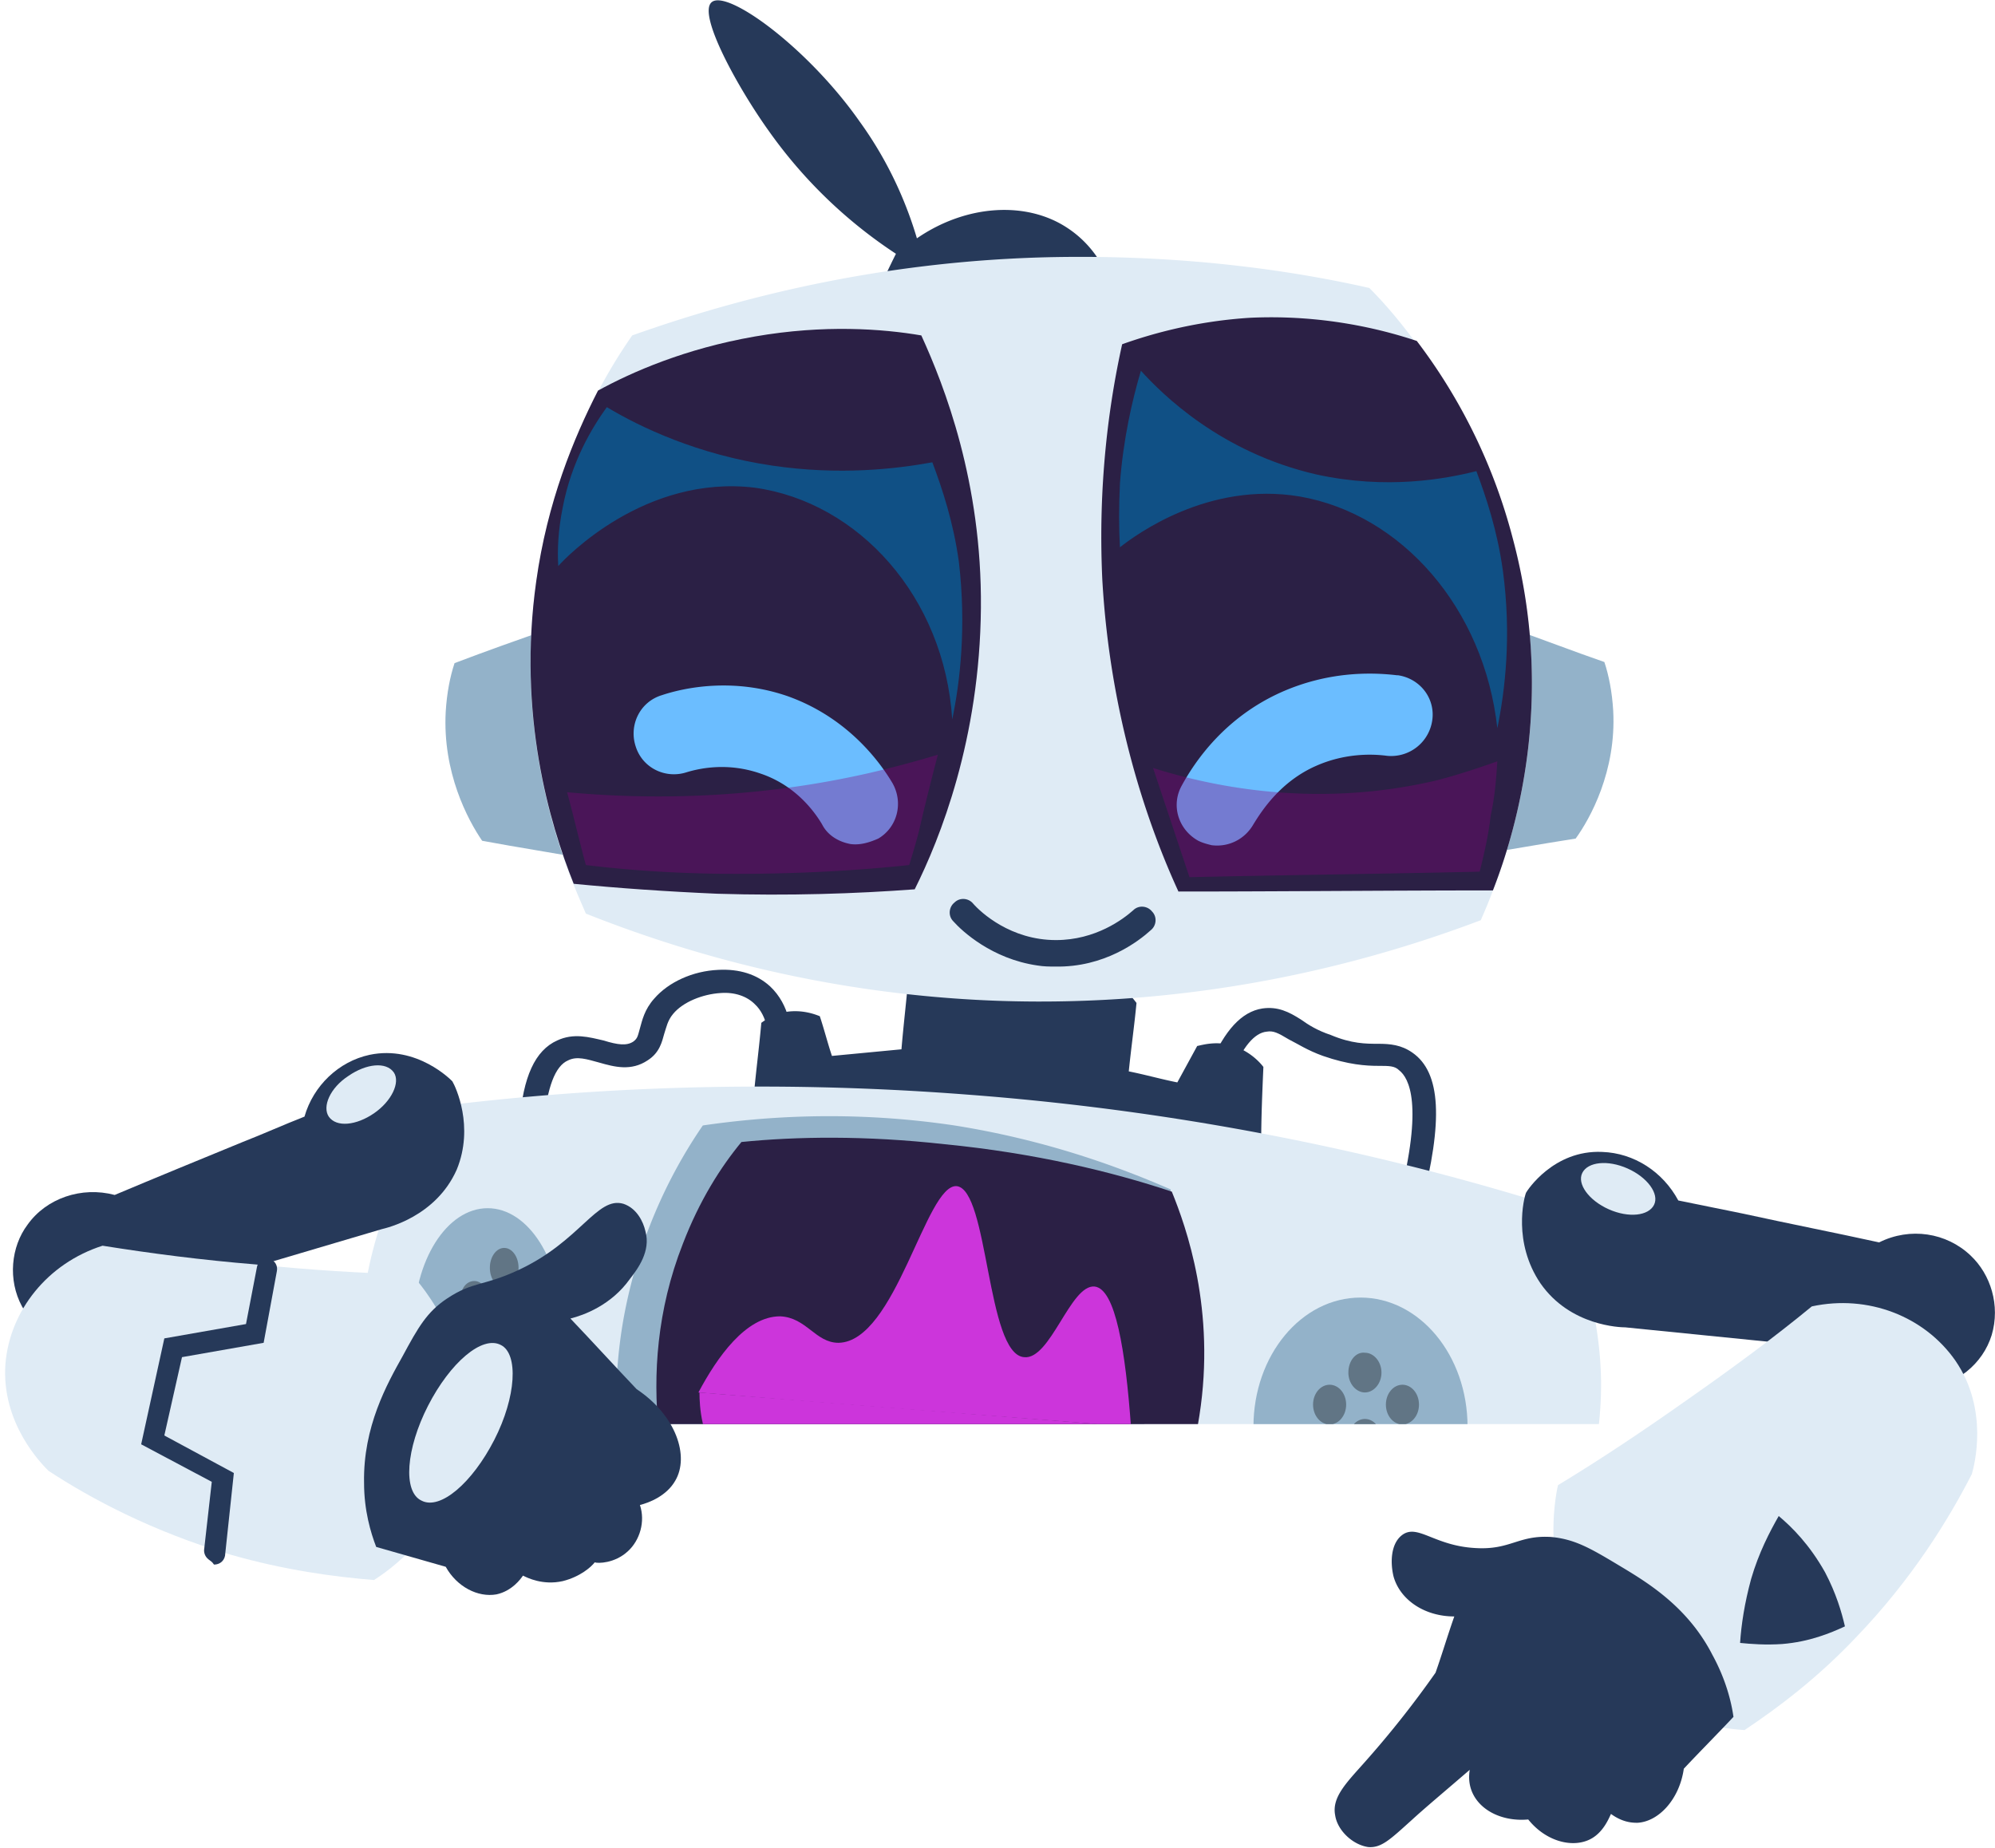 <svg width="367" height="340" fill="none" xmlns="http://www.w3.org/2000/svg"><g clip-path="url(#clip0)"><path d="M261.442 221.873c4.06-15.63 3.654-24.562-1.624-28.216-2.029-1.421-4.059-1.624-6.292-1.624-2.233 0-4.872 0-8.729-1.624-2.436-.812-4.06-1.827-5.481-2.842-2.233-1.421-4.263-2.436-7.105-2.03-3.857.609-6.902 4.06-9.541 10.15l4.06 1.624c1.827-4.669 4.06-7.308 6.293-7.511 1.218-.203 2.03.203 4.06 1.421 1.624.812 3.451 2.03 6.293 3.045 4.669 1.624 7.917 1.827 10.15 1.827 2.03 0 3.045 0 3.857.812 1.827 1.421 4.465 6.293 0 23.75l4.059 1.218zm-161.38-15.427c.609-6.293 2.03-10.353 4.465-11.368 1.624-.812 3.451-.203 5.684.406 2.842.812 5.887 1.624 8.932-.406 2.233-1.421 2.639-3.451 3.045-4.872.406-1.218.609-2.436 1.624-3.654 1.827-2.233 5.481-3.654 8.729-3.857 2.639-.203 4.872.609 6.293 2.03 2.436 2.233 2.639 6.09 2.436 7.511l4.262.203c.203-2.639-.203-7.511-3.856-10.961-2.436-2.233-5.684-3.248-9.541-3.045-4.669.203-9.135 2.233-11.774 5.277-1.827 2.03-2.233 4.06-2.639 5.481-.406 1.421-.406 1.827-1.218 2.436-1.218.812-2.842.609-5.481-.203-2.639-.609-5.481-1.421-8.525 0-4.06 1.827-6.293 6.699-6.902 15.022h4.466z" fill="#263959"/><path d="M138.631 201.98c.406-4.669 1.015-9.135 1.421-13.804a11.257 11.257 0 014.668-2.03c2.842-.406 5.075.406 6.09.812.812 2.436 1.421 4.872 2.233 7.308l12.789-1.218c.406-4.872 1.015-9.743 1.421-14.818 1.827-1.421 9.947-6.902 21.111-5.481 12.586 1.421 19.488 10.15 20.706 11.773-.406 4.263-1.015 8.526-1.421 12.586 3.045.609 5.887 1.421 8.932 2.03l3.654-6.699c1.015-.203 3.654-1.015 6.698 0 3.045 1.015 4.872 3.045 5.481 3.857-.203 4.669-.406 9.338-.406 14.007-31.058-2.842-62.116-5.481-93.377-8.323z" fill="#263959"/><path d="M81.792 203.401c26.592-3.248 59.072-4.872 96.017-2.03 43.238 3.248 79.98 11.774 108.399 20.706 3.248 6.292 8.12 17.457 8.323 32.073.203 26.795-15.428 44.862-19.691 49.531a451.128 451.128 0 01-101.091 0c-40.396-4.466-74.296-13.601-100.077-22.736-3.045-6.293-8.12-19.284-7.308-36.133 1.015-21.517 11.165-36.133 15.428-41.411z" fill="#DFEBF5"/><path d="M207.04 292.719a182.51 182.51 0 01-54.2 1.624c-13.803-1.827-25.577-4.872-35.118-8.323-2.436-7.714-6.496-23.547-3.045-43.238 3.045-17.052 10.15-29.231 14.616-35.727 11.165-1.624 27.201-2.842 46.283 0 16.645 2.639 30.043 7.511 39.787 11.774l-8.323 73.89z" fill="#93B2C9"/><path d="M136.398 210.1c-3.857 4.669-7.714 10.759-10.759 18.675-9.744 24.766-2.436 47.704.609 55.824 7.511 2.842 16.036 5.278 25.78 7.308 22.127 4.263 41.208 3.045 55.215 1.015 4.06-5.684 10.962-16.849 13.398-32.479 3.044-19.488-2.436-34.713-5.075-41.208-10.962-3.654-25.172-7.105-41.817-8.729-14.616-1.624-27.202-1.421-37.351-.406z" fill="#2B2045"/><path d="M208.055 262.473c-1.015-14.007-2.842-25.375-6.699-25.781-4.466-.406-8.12 13.601-12.992 12.992-6.901-.609-6.495-30.855-12.382-31.464-5.684-.406-11.165 28.622-21.721 28.825-4.263 0-5.887-4.669-10.758-4.872-6.293 0-11.571 7.511-15.022 14.007 26.592 2.233 53.185 4.263 79.574 6.293z" fill="#CC35DB"/><path d="M208.055 262.473s-4.263 9.946-11.774 8.931c-7.714-1.015-5.278-10.352-11.773-6.293-6.496 4.06-16.443 23.548-20.909 20.706-4.466-2.842-2.842-11.774-6.293-10.15-3.451 1.624-6.496 8.323-9.541 4.872-3.044-3.451-2.841-16.848-7.104-16.848s-5.887 6.495-9.135 3.044c-3.045-3.45-2.842-10.555-2.842-10.555l79.371 6.293z" fill="#CC35DB"/><path d="M89.709 265.314c7.511 0 13.6-9.633 13.6-21.517s-6.089-21.517-13.6-21.517c-7.512 0-13.6 9.633-13.6 21.517s6.088 21.517 13.6 21.517zm160.569 20.909c10.875 0 19.69-10.633 19.69-23.75s-8.815-23.751-19.69-23.751c-10.875 0-19.691 10.634-19.691 23.751s8.816 23.75 19.691 23.75z" fill="#93B2C9"/><path d="M90.115 256.789c0 2.03 1.218 3.654 2.638 3.654 1.421 0 2.64-1.624 2.64-3.654s-1.219-3.654-2.64-3.654c-1.42 0-2.638 1.624-2.638 3.654zm2.638-19.894c1.458 0 2.64-1.636 2.64-3.654s-1.182-3.654-2.64-3.654c-1.457 0-2.638 1.636-2.638 3.654s1.181 3.654 2.638 3.654zm-8.119 13.601c0 2.03 1.218 3.654 2.639 3.654 1.42 0 2.639-1.624 2.639-3.654s-1.218-3.654-2.64-3.654c-1.623 0-2.638 1.624-2.638 3.654zm11.368 0c0 2.03 1.218 3.654 2.639 3.654 1.421 0 2.639-1.624 2.639-3.654s-1.218-3.654-2.64-3.654c-1.42 0-2.638 1.624-2.638 3.654zm-3.249-1.218c1.458 0 2.64-1.636 2.64-3.654s-1.182-3.654-2.64-3.654c-1.457 0-2.638 1.636-2.638 3.654s1.181 3.654 2.638 3.654zm-8.119-9.947c0 2.03 1.218 3.654 2.639 3.654 1.42 0 2.639-1.624 2.639-3.654s-1.218-3.654-2.64-3.654c-1.623 0-2.638 1.624-2.638 3.654zm11.368 0c0 2.03 1.218 3.654 2.639 3.654 1.421 0 2.639-1.624 2.639-3.654s-1.218-3.654-2.64-3.654c-1.42 0-2.638 1.624-2.638 3.654zm152.043 13.195c0 2.03 1.421 3.654 3.045 3.654 1.624 0 3.045-1.624 3.045-3.654s-1.421-3.654-3.045-3.654c-1.624-.203-3.045 1.421-3.045 3.654zm0 12.179c0 2.03 1.421 3.654 3.045 3.654 1.624 0 3.045-1.624 3.045-3.654s-1.421-3.653-3.045-3.653c-1.624 0-3.045 1.623-3.045 3.653zm-3.451-2.638c1.682 0 3.045-1.636 3.045-3.654s-1.363-3.654-3.045-3.654-3.045 1.636-3.045 3.654 1.363 3.654 3.045 3.654zm13.398 0c1.681 0 3.045-1.636 3.045-3.654s-1.364-3.654-3.045-3.654c-1.682 0-3.045 1.636-3.045 3.654s1.363 3.654 3.045 3.654z" fill="#617585"/></g><path d="M277.682 115.504c5.887 2.03 11.571 4.263 17.458 6.293.812 2.436 1.421 5.481 1.624 8.932.609 11.165-4.263 19.893-6.902 23.547-6.496 1.015-13.195 2.233-19.69 3.248-.609-4.263-.812-9.541-.203-15.428 1.015-11.367 4.668-20.502 7.713-26.592zm-176.605.203c-5.887 2.03-11.571 4.06-17.458 6.293-.812 2.436-1.42 5.481-1.624 8.932-.609 11.165 4.06 19.893 6.699 23.75 6.496 1.218 13.195 2.233 19.69 3.451.609-4.263.812-9.541.406-15.428-1.218-11.57-4.871-20.908-7.713-26.998z" fill="#93B2C9"/><path d="M204.401 52.576c-.812-2.64-3.045-7.308-7.917-10.556-7.511-5.075-18.675-4.466-27.81 1.827-1.624-5.481-4.669-13.398-10.556-21.518C148.577 8.73 133.759-2.03 130.917.406c-2.639 2.233 4.872 15.834 10.556 23.75a87.349 87.349 0 0023.344 22.533c-1.218 2.436-2.436 5.075-3.654 7.51 14.413-.405 28.825-1.014 43.238-1.623z" fill="#263959"/><path d="M274.637 163.817c-.812 2.233-1.624 4.06-2.233 5.481-18.269 6.902-49.53 16.239-89.114 14.818-32.683-1.218-58.666-9.337-75.515-16.036-.609-1.421-1.421-3.248-2.233-5.278-4.465-11.165-10.352-31.058-6.901-55.621 2.03-14.615 6.901-26.39 11.367-35.118a97.66 97.66 0 016.293-10.353c18.27-6.495 45.065-13.803 77.747-14.412 22.939-.406 42.629 2.233 57.854 5.684 2.436 2.436 5.481 5.886 8.729 10.352a102.744 102.744 0 0117.66 36.337c7.714 28.216 1.015 52.169-3.654 64.146z" fill="#DFEBF5"/><path d="M274.637 163.817c-19.284 0-38.569.203-57.853.203-5.684-12.383-12.586-32.276-14.007-57.448-.812-17.457 1.218-32.276 3.654-43.238 5.684-2.03 13.804-4.263 23.547-4.872 13.195-.609 23.954 2.03 30.653 4.263a102.744 102.744 0 0117.66 36.336c7.714 28.826 1.015 52.779-3.654 64.756z" fill="#2B2045"/><path d="M190.8 177.621c-8.322-1.218-13.803-6.293-15.427-8.12-1.015-1.015-.812-2.639.203-3.451 1.015-1.015 2.639-.812 3.451.203 1.421 1.624 6.902 6.699 15.224 6.699 7.308 0 12.383-3.857 14.21-5.481 1.015-1.015 2.639-.812 3.451.203 1.015 1.015.812 2.639-.203 3.451-2.233 2.03-8.526 6.902-17.661 6.699-1.015 0-2.03 0-3.248-.203z" fill="#263959"/><path d="M168.268 163.614c-10.962.812-23.142 1.218-36.336.812-9.338-.406-18.067-1.015-26.39-1.827-4.465-11.165-10.352-31.058-6.901-55.621 2.03-14.615 6.901-26.389 11.367-35.118 6.293-3.45 16.037-7.713 28.826-9.947 12.788-2.232 23.547-1.42 30.652-.202 4.263 9.337 11.165 26.998 10.962 50.139-.203 24.157-7.511 42.426-12.18 51.764z" fill="#2B2045"/><path opacity=".63" d="M275.449 133.977c-2.436-22.127-17.66-39.381-36.336-42.63-16.848-2.841-30.246 7.106-33.088 9.339-.203-3.451-.203-7.511 0-11.774.609-8.12 2.233-15.225 3.857-20.706 3.857 4.263 14.616 15.022 32.276 19.082 12.992 2.842 23.751.812 29.434-.61 1.827 4.873 3.857 10.963 4.872 18.27 1.624 11.977.406 22.127-1.015 29.029zm-100.279-1.624c-1.421-22.533-17.255-39.99-36.336-42.63-20.097-2.435-34.712 12.789-36.133 14.413-.203-3.045 0-6.698.812-10.758 1.624-8.526 5.481-14.82 8.119-18.473 6.09 3.654 16.646 8.729 30.45 10.759 12.382 1.827 22.735.609 29.434-.61 1.827 4.873 3.857 10.962 4.872 18.27 1.421 11.977.203 22.33-1.218 29.029z" fill="#006DAB"/><path d="M222.874 155.494c-.812-.203-1.624-.406-2.436-.812-3.654-2.03-5.075-6.496-3.045-10.15 2.436-4.465 7.916-12.585 18.472-17.254 8.323-3.654 16.037-3.654 21.112-3.045h.203c4.06.609 6.901 4.263 6.292 8.323a7.64 7.64 0 01-8.322 6.496c-3.045-.406-7.917-.406-12.992 1.827-6.496 2.841-9.947 8.119-11.571 10.758-1.624 2.842-4.669 4.263-7.713 3.857zm-66.38-.203c-2.233-.406-4.263-1.624-5.278-3.654-1.218-2.03-4.669-7.105-11.367-9.338-5.887-2.029-10.962-1.014-13.601-.203-3.857 1.218-8.12-.811-9.338-4.871-1.218-3.857.812-8.12 4.872-9.338 4.263-1.421 13.195-3.248 23.141.203 11.368 4.06 17.255 12.586 19.285 16.036 2.03 3.654.812 8.12-2.639 10.15-1.827.812-3.451 1.218-5.075 1.015z" fill="#6BBDFF"/><path opacity=".35" d="M275.449 140.067c-3.45 1.218-7.104 2.436-10.961 3.451-21.315 5.074-40.193 1.624-52.373-2.233l6.699 20.096c17.863-.406 35.727-.609 53.388-1.015.812-3.248 1.624-6.699 2.029-10.353.812-3.654 1.015-6.901 1.218-9.946zm-102.918-1.218c-4.06 1.217-8.526 2.435-12.992 3.45-20.705 4.669-39.787 4.872-55.215 3.451 1.218 4.466 2.233 8.932 3.451 13.398 8.323 1.015 17.661 1.624 27.608 1.624 11.57 0 22.329-.609 31.87-1.624.812-2.639 1.624-5.278 2.233-8.12a531.87 531.87 0 013.045-12.179z" fill="#84007D"/><path d="M280.727 219.438c.203-.406 5.075-7.917 14.007-7.511 5.887.203 11.164 3.654 14.006 8.932 3.857.812 8.12 1.624 11.977 2.435 8.323 1.827 16.646 3.451 24.968 5.278 5.684-2.842 12.383-1.827 16.849 2.436 3.654 3.451 5.481 9.135 3.857 14.616-1.624 5.278-6.496 9.338-12.383 9.744-5.075.203-9.947-2.436-12.585-6.902-14.21-1.421-28.42-2.842-42.426-4.263-.812 0-10.15-.203-15.631-8.12-5.075-7.511-3.045-15.63-2.639-16.645z" fill="#263959"/><path d="M286.614 273.231c7.714-4.669 15.631-9.947 23.953-15.833 8.12-5.684 15.834-11.368 22.736-17.052 10.353-2.233 20.705 1.827 26.389 9.947 6.293 9.135 3.451 19.487 3.045 20.908-4.263 8.323-10.962 19.285-21.314 30.043-7.105 7.511-14.413 12.992-20.503 17.052-2.639-.203-15.63-1.015-25.577-11.571-12.992-13.6-9.135-31.87-8.729-33.494z" fill="#DFEBF5"/><path d="M297.576 287.847c-5.075-3.045-7.917-4.669-12.18-5.075-6.09-.406-7.511 2.436-14.007 2.03-7.511-.406-10.555-4.466-13.397-2.436-2.233 1.624-2.233 5.278-1.624 7.714 1.218 4.263 5.684 7.308 11.164 7.308-1.218 3.451-2.233 6.902-3.451 10.352a182.538 182.538 0 01-13.194 16.646c-3.248 3.654-5.887 6.293-5.278 9.541.406 2.842 3.248 5.481 6.09 5.887 2.436.203 4.06-1.421 8.12-5.075 2.436-2.233 6.089-5.278 10.555-9.135-.203 1.218-.203 2.842.609 4.466 1.624 3.248 5.684 5.075 10.15 4.669 3.248 4.06 8.12 5.278 11.368 3.654 2.436-1.218 3.451-3.857 3.857-4.669 2.233 1.624 4.06 1.624 4.872 1.624 3.856-.203 7.713-4.263 8.525-9.947 3.045-3.248 6.09-6.293 9.135-9.541-.406-2.842-1.421-6.902-3.857-11.367-4.669-9.135-12.382-13.601-17.457-16.646z" fill="#263959"/><path d="M295.952 222.482c3.654 1.624 7.308 1.218 8.322-.812 1.015-2.029-1.217-5.074-4.871-6.698-3.654-1.624-7.308-1.218-8.323.812-1.015 2.03 1.218 5.075 4.872 6.698z" fill="#DFEBF5"/><path d="M320.108 302.26c.203-3.248.812-7.308 2.03-11.774 1.421-4.872 3.451-8.729 5.075-11.571 2.436 2.03 5.684 5.278 8.526 10.353 2.03 3.857 3.045 7.308 3.654 9.947-2.639 1.218-6.496 2.842-11.571 3.248-3.045.203-5.684 0-7.714-.203zM83.213 198.935c-.203-.203-6.496-6.699-15.224-4.872-5.684 1.218-10.353 5.684-11.977 11.368-3.654 1.421-7.714 3.248-11.368 4.669-7.917 3.248-15.833 6.496-23.547 9.744-6.09-1.624-12.586.609-16.037 5.48-3.045 4.06-3.654 10.15-1.015 15.022 2.639 4.872 8.12 7.917 14.007 7.105 5.075-.609 9.338-4.263 11.165-9.135 13.6-4.06 27.2-8.12 41.005-12.18.811-.203 9.946-2.233 13.803-10.961 3.248-7.917-.203-15.225-.812-16.24z" fill="#263959"/><path d="M68.8 204.822c-3.248 2.233-6.901 2.639-8.322.609-1.218-1.827.203-5.278 3.653-7.511 3.248-2.233 6.902-2.639 8.323-.609 1.218 1.827-.406 5.278-3.654 7.511zm6.902 29.637c-9.135-.203-18.675-.812-28.622-1.827-9.947-.812-19.285-2.03-28.216-3.451C8.713 232.429 1.811 241.158 1 250.902c-.812 10.961 6.699 18.472 7.917 19.69 7.714 5.075 19.081 11.165 33.494 15.428 9.947 2.842 18.878 4.06 26.39 4.669 2.232-1.421 13.194-8.729 16.239-22.736 4.263-18.472-8.12-32.276-9.338-33.494z" fill="#DFEBF5"/><path d="M74.078 249.481c2.842-5.278 4.466-8.12 8.12-10.556 4.872-3.248 6.699-2.233 13.195-5.278 11.367-5.278 14.412-13.6 19.284-12.179 2.436.812 3.654 3.247 4.06 5.074 1.015 3.654-1.421 6.902-2.842 8.729-3.451 4.872-8.526 6.699-10.962 7.308 4.06 4.263 8.12 8.729 12.18 12.992 7.308 4.872 9.744 12.382 7.105 16.848-1.624 2.842-4.872 4.06-6.496 4.466 1.015 3.045 0 6.496-2.233 8.526-2.436 2.233-5.481 2.233-6.09 2.03-.609.812-2.639 2.639-5.887 3.451-3.654.812-6.496-.609-7.308-1.015-.405.609-2.03 2.842-4.871 3.451-3.451.609-7.308-1.421-9.338-5.075l-12.789-3.654c-1.015-2.639-2.233-6.699-2.233-11.774-.203-10.353 4.263-18.269 7.105-23.344z" fill="#263959"/><path d="M90.927 264.908c-4.06 7.917-9.947 12.992-13.398 11.165-3.45-1.624-2.842-9.541 1.218-17.457 4.06-7.917 9.947-12.992 13.398-11.165 3.248 1.624 2.842 9.541-1.218 17.457z" fill="#DFEBF5"/><path d="M38.554 287.035c-.609-.406-1.015-1.015-1.015-1.827l1.42-12.586-12.99-6.902 4.262-19.487 15.022-2.639 2.03-10.556c.203-1.015 1.218-1.624 2.233-1.421 1.015.203 1.624 1.218 1.42 2.233l-2.435 13.195-15.022 2.639-3.248 14.412 12.789 6.902-1.624 15.225c-.203 1.015-1.015 1.624-2.03 1.624-.406-.609-.61-.609-.812-.812z" fill="#263959"/><defs><clipPath id="clip0"><path fill="#fff" transform="translate(66 173)" d="M0 0h229v89H0z"/></clipPath></defs></svg>